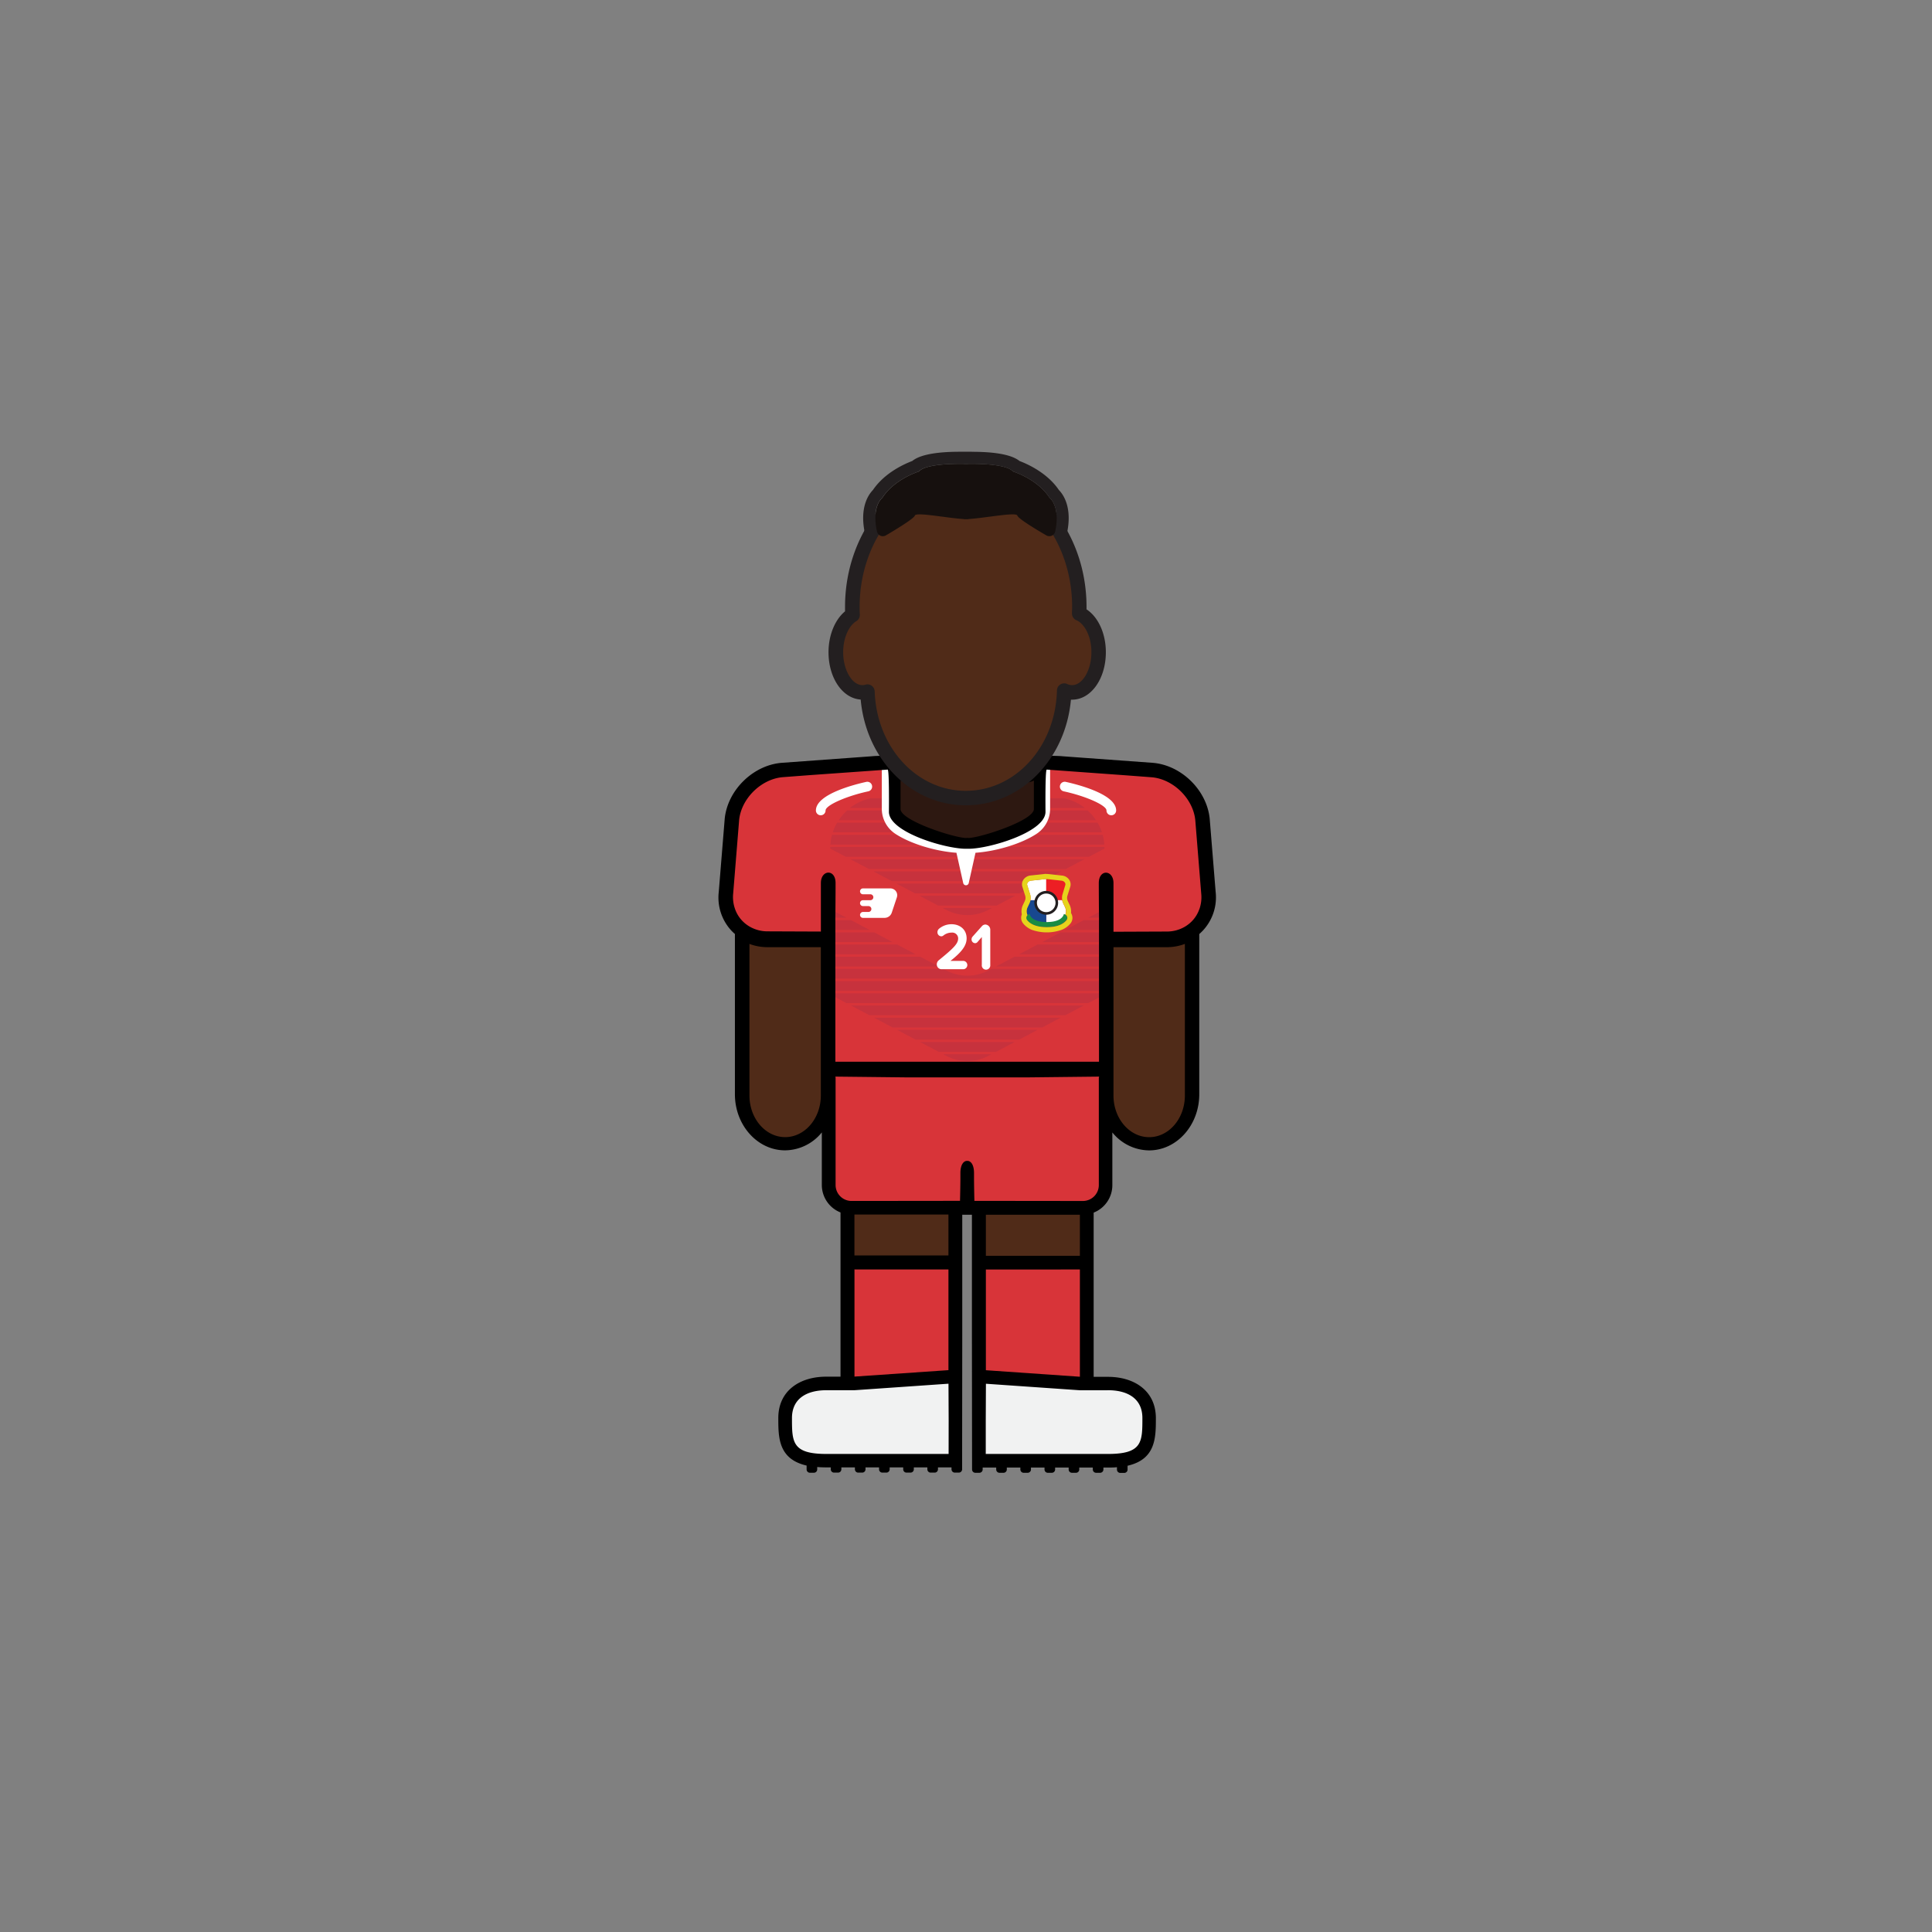 <svg id="player" xmlns="http://www.w3.org/2000/svg" viewBox="0 0 800 800"><rect x="0" y="0" width="800" height="800" fill="#808080" stroke="none"/><defs><style>.cls-1{fill:#502b18}.cls-2{fill:#f1f2f2}.cls-3{fill:#d83439}.cls-6{fill:#fff}.cls-9{fill:#231f20}</style></defs><g id="skin"><path id="arm-left" class="cls-1" d="M306.43 383h36.78v72.38a18.39 18.39 0 01-18.39 18.39 18.39 18.39 0 01-18.39-18.39V383z"/><path id="arm-right" class="cls-1" d="M457.69 383h36.78v72.38a18.39 18.39 0 01-18.39 18.39 18.39 18.39 0 01-18.39-18.39V383z"/><path id="leg-left" class="cls-1" d="M350.38 492.97h45.67v45.67h-45.67z"/><path id="leg-right" class="cls-1" d="M405.28 492.97h45.67v45.67h-45.67z"/></g><g id="boots"><path id="left" class="cls-2" d="M395.83 570.99H373l-22.83 1.98h-12.5l-7.5 2.52-5.25 8.5v9.83l1.91 4.17 3.84 4.06 6.33 1.94h58.83v-33z"/><path id="right" class="cls-2" d="M405.11 571.22h22.83l22.83 1.97h12.5l7.5 2.53 5.25 8.5v9.83l-1.91 4.17-3.84 4.05-6.33 1.95h-58.83v-33z"/></g><g id="socks"><g id="socks-2" data-name="socks"><path id="left-2" data-name="left" class="cls-3" d="M350.38 522.95h45.67v48.04h-45.67z"/><path id="right-2" data-name="right" class="cls-3" d="M404.88 522.95h45.67v48.04h-45.67z"/></g></g><g id="shorts"><path id="shorts-2" data-name="shorts" class="cls-3" d="M342.17 443.49h116.49v47a9.95 9.95 0 01-9.95 9.95h-96.6a9.95 9.95 0 01-9.95-9.95v-47h.01z"/></g><g id="shirt"><path id="shirt-2" data-name="shirt" class="cls-3" d="M370 315.75l-48.29 2.99-11.36 6.25-6.83 10.1-3.31 40.73 5.17 7.67 7.66 4.67h29.5l.17 54h114.83v-53.5l29.34-.17 7.01-4 6.99-10.5-3.4-37.33-6.83-11.84-9.77-6.08-49.84-2.99-1 21.24-6.5 6.5-11.16 3.48-11.88 2.02-15.46-3.17-11-5.66-3.66-3.84-.38-20.57z"/><path d="M412.65 339.64l7.66-4.05H380.8l7.67 4.05h24.18zm-3.32 62.19l1.19-.63H390.6l1.19.63a18.77 18.77 0 0017.54 0zM375 332.54l3.88 2h43.3l3.88-2a21.58 21.58 0 015.4-2h-61.83a21.58 21.58 0 015.37 2zm34.33 8.85l1.43-.75h-20.4l1.43.75a18.77 18.77 0 0017.54 0z" fill="none"/><path d="M388.67 435.54h23.78l7.66-4.05h-39.1l7.66 4.05zm-9.55-5.05H422l7.66-4.05h-58.2l7.66 4.05zm30.21-28.66a18.77 18.77 0 01-17.54 0l-1.19-.63h-46.83v4.05h113.58v-4.05h-46.83zm-39.77 23.61h62l7.66-4.05H361.9l7.66 4.05zm42.85-25.24h44.94v-4.04h-37.28l-7.66 4.04zm19.11-10.09h25.83v-4.05h-18.17l-7.66 4.05zm9.55-5.05h16.28v-4.05h-8.61l-7.67 4.05zm-19.11 10.1h35.39v-4.05h-27.72l-7.67 4.05zm-30.17 42.02a18.77 18.77 0 0017.54 0l1.22-.64h-20zm-39.41-56.17h-8.61v4.05h16.28l-7.67-4.05zm19.11 10.1h-27.72v4.05h35.38l-7.66-4.05zm-9.55-5.05h-18.17v4.05h25.83l-7.66-4.05zm95.41-9.6l-6.72 3.55h6.72v-3.55zm-113.58 0v3.55h6.72l-6.72-3.55zm0 29.79h113.58v4.05H343.77zm37.28-10.09h-37.28v4.04h44.94l-7.66-4.04zm-37.28 15.65l6.68 3.54h100.21l6.69-3.54v-.51H343.77v.51zm16.24 8.58h81.1l7.66-4.04h-96.42l7.66 4.04zm-16.17-70.66h113.44a20.65 20.65 0 00-.69-4.05H344.52a21.41 21.41 0 00-.68 4.05zm25.48 15.14h62.48l7.66-4.05h-77.8l7.66 4.05zm19.11 10.1h24.26l7.66-4.05h-39.58l7.66 4.05zm-9.55-5.05h43.37l7.66-4.05h-58.7l7.67 4.05zm-35.11-18.54l6.44 3.4h100.7l6.44-3.4v-.65H343.79c0 .27-.02.43-.02.65zm48.02 25.36a18.77 18.77 0 0017.54 0l1.47-.77h-20.48zM375 332.54a21.58 21.58 0 00-5.4-2h-9.05a21.46 21.46 0 00-8.62 4h27zm-15.23 27.28h81.58l7.66-4.04H352.1l7.67 4.04zm52.88-20.18h41.2a21.55 21.55 0 00-3.5-4.05h-30zm-31.85-4.05h-30a21.2 21.2 0 00-3.5 4.05h41.2zm50.69-5.05a21.58 21.58 0 00-5.4 2l-3.88 2h27a21.46 21.46 0 00-8.62-4zm-22.16 10.85a18.77 18.77 0 01-17.54 0l-1.43-.75h-43.72a21.35 21.35 0 00-1.81 4h111.46a20.77 20.77 0 00-1.82-4h-43.71z" fill="#c7323d"/><path class="cls-6" d="M430 315.75l-.38 20.57-9.09 7.19-20.53 6.15-20.51-6.15-9.09-7.19-.4-20.57-4.86.84v18.31a12.38 12.38 0 005.47 10.27c6.27 4.2 16.79 7.34 25.43 7.94l2.81 12.56a1.17 1.17 0 002.28 0l2.8-12.56c8.64-.6 19.16-3.74 25.43-7.94a12.38 12.38 0 005.47-10.27v-18.31zm-90.15 21.84a2 2 0 01-2-2c0-6.74 16-10.76 20.86-11.83a2 2 0 01.85 3.91c-9.27 2-17.71 5.8-17.71 7.92a2 2 0 01-2 2zm120.32 0a2 2 0 002-2c0-6.74-16-10.76-20.86-11.83a2 2 0 00-.86 3.91c9.28 2 17.72 5.8 17.72 7.92a2 2 0 002 2zM433.23 364h-.34l-5.95.65c-1.13.12-1.87 1-1.59 1.89l1.15 3.68a5.18 5.18 0 01.15 2.53h6.58z"/><path d="M439.81 372.77a5.06 5.06 0 01.14-2.53l1.16-3.68c.28-.89-.47-1.77-1.6-1.89l-5.94-.65h-.34v8.77z" fill="#ed1e24"/><path class="cls-6" d="M440.22 374a5.38 5.38 0 01-.41-1.27h-6.58v10.92a3.09 3.09 0 001.31-.29l3.88-1.86c2.52-1.21 3.6-3.69 2.56-5.89z"/><path d="M426.65 372.77a5.41 5.41 0 01-.42 1.27l-.76 1.61c-1 2.2 0 4.68 2.56 5.89l3.88 1.86a3.14 3.14 0 001.32.29v-10.92z" fill="#18488f"/><circle class="cls-6" cx="433.23" cy="373.85" r="4.38"/><path class="cls-9" d="M433.23 378.77a4.93 4.93 0 114.92-4.92 4.92 4.92 0 01-4.92 4.92zm0-8.77a3.85 3.85 0 103.84 3.85 3.85 3.85 0 00-3.84-3.85z"/><path d="M433.43 383.93c-4.69 0-7-1.49-8.13-2.88a1.56 1.56 0 011.06-2.55c0 .13.53 3.3 7.07 3.3s7.06-3.17 7.08-3.3a1.56 1.56 0 011.06 2.55c-1.13 1.39-3.44 2.88-8.14 2.88z" fill="#198c44"/><path d="M433.23 364h.34l5.94.65c1.13.12 1.88 1 1.6 1.89l-1.11 3.7a5.06 5.06 0 00-.14 2.53 5.38 5.38 0 00.41 1.27l.76 1.61a3.91 3.91 0 01.16 3.05 1.57 1.57 0 01.43 2.35c-1.13 1.39-3.44 2.88-8.14 2.88s-7-1.49-8.13-2.88a1.56 1.56 0 01.11-2.11 3.94 3.94 0 01.06-3.29l.76-1.61a5.41 5.41 0 00.42-1.27 5.18 5.18 0 00-.15-2.53l-1.15-3.68c-.28-.89.46-1.77 1.59-1.89l5.95-.65h.34m0-2.15a5.63 5.63 0 00-.58 0l-5.94.65a4.06 4.06 0 00-3 1.77 3.43 3.43 0 00-.42 2.9l1.16 3.68a3.1 3.1 0 01.09 1.48 3.39 3.39 0 01-.25.76l-.76 1.61a6.06 6.06 0 00-.46 3.92 3.71 3.71 0 00.56 3.76 9.09 9.09 0 003.52 2.6 18.54 18.54 0 0012.47 0 9.09 9.09 0 003.57-2.59 3.7 3.7 0 00.77-3 3.77 3.77 0 00-.53-1.35 6.14 6.14 0 00-.55-3.31l-.76-1.61a3 3 0 01-.25-.76 3 3 0 01.08-1.48l1.16-3.68a3.4 3.4 0 00-.41-2.9 4.08 4.08 0 00-3-1.77l-5.94-.65h-.57z" fill="#e6d41c"/><g id="brand-new-balance"><path id="brand-new-balance-2" data-name="brand-new-balance" class="cls-6" d="M364.34 367.87h-7a1.22 1.22 0 00-1.22 1.22 1.22 1.22 0 001.22 1.22h3.07a1.21 1.21 0 011.16 1.6 1.22 1.22 0 01-1.16.84h-3.07a1.22 1.22 0 00-1.22 1.22 1.22 1.22 0 001.22 1.22h2.26a1.22 1.22 0 011.16 1.6 1.23 1.23 0 01-1.16.84h-2.26a1.22 1.22 0 00-1.22 1.22 1.22 1.22 0 001.22 1.22h8.92a3.16 3.16 0 003-2.16l2.11-6.33a2.82 2.82 0 00-2.68-3.71z"/></g><path class="cls-6" d="M387.91 399.29a2.13 2.13 0 01.76-1.62c6.24-5.09 8.08-6.91 8.08-9.11a2.43 2.43 0 00-2.68-2.39 5.45 5.45 0 00-3.46 1.23 1.35 1.35 0 01-.86.31 1.66 1.66 0 01-1.57-1.74 1.84 1.84 0 01.66-1.4 8 8 0 015.16-1.87c3.49 0 6.26 2.2 6.26 5.86 0 3.14-2.31 5.86-6.7 9.33H399a1.73 1.73 0 010 3.44h-9.3a2 2 0 01-1.79-2.04zm18.64.28V388l-1.77 2.06a1.38 1.38 0 01-1 .5 1.55 1.55 0 01-1.48-1.56 1.78 1.78 0 01.42-1.16l3.88-4.35a1.94 1.94 0 011.45-.66 2.16 2.16 0 012 2.26v14.53a1.76 1.76 0 11-3.51 0z"/></g><path id="neck" fill="#2d1811" d="M428.13 341.21l-27.59 8.62-28.6-9.62-1.92-23.62h61.04l-2.93 24.62z"/><path d="M503.38 369.38L500.91 339c-1.19-11.87-11.83-22.25-23.72-23.14l-37.14-2.7c-4.07-.45-20.52-.09-39.55.53-19-.62-35.48-1-39.55-.53l-37.14 2.7c-11.89.89-22.53 11.27-23.72 23.14l-2.47 30.36a20.14 20.14 0 005 15.74 18.65 18.65 0 001.69 1.64v66.36c0 12.81 9.32 23.23 20.78 23.23a19.8 19.8 0 0015.21-7.43v21.79a12.24 12.24 0 007.74 11.36v68h-5.93c-10.93 0-19.83 5.8-19.83 17.11 0 8.06 0 17 11.72 19.7v1.6a1.37 1.37 0 001.38 1.37h1.63a1.37 1.37 0 001.38-1.37v-1q1.72.15 3.72.15H344v.8a1.37 1.37 0 001.38 1.37h1.63a1.37 1.37 0 001.38-1.37v-.8H354v.8a1.37 1.37 0 001.38 1.37h1.63a1.37 1.37 0 001.38-1.37v-.8H364v.8a1.37 1.37 0 001.38 1.37h1.63a1.37 1.37 0 001.38-1.37v-.8H374v.8a1.37 1.37 0 001.38 1.37h1.63a1.37 1.37 0 001.38-1.37v-.8H384v.8a1.37 1.37 0 001.38 1.37h1.63a1.37 1.37 0 001.38-1.37v-.8H394v.8a1.37 1.37 0 001.38 1.37h1.63a1.37 1.37 0 001.38-1.37v-.81l.06-55.46V503h4v49.21l.06 54.67v1.6a1.37 1.37 0 001.38 1.37h1.63a1.37 1.37 0 001.38-1.37v-.8h5.61v.8a1.37 1.37 0 001.38 1.37h1.63a1.37 1.37 0 001.38-1.37v-.8h5.61v.8a1.37 1.37 0 001.38 1.37h1.63a1.37 1.37 0 001.38-1.37v-.8h5.61v.8a1.37 1.37 0 001.38 1.37h1.63a1.37 1.37 0 001.38-1.37v-.8h5.61v.8a1.37 1.37 0 001.38 1.37h1.63a1.37 1.37 0 001.38-1.37v-.8h5.61v.8a1.37 1.37 0 001.38 1.37h1.63a1.37 1.37 0 001.38-1.37v-.8h1.89c1.33 0 2.56 0 3.72-.15v1a1.37 1.37 0 001.38 1.37h1.63a1.37 1.37 0 001.38-1.37v-1.6c11.71-2.68 11.72-11.64 11.72-19.7 0-11.31-8.9-17.11-19.83-17.11h-5.93v-68a12.24 12.24 0 007.74-11.36v-21.84a19.8 19.8 0 0015.21 7.43c11.46 0 20.78-10.42 20.78-23.23v-66.36a18.65 18.65 0 001.69-1.64 20.14 20.14 0 005.1-15.74zM372.89 323.2c3.46 1.85 15.64 2.08 27.61 1.8 12 .28 24.15.05 27.61-1.8V335c0 4.81-22.42 12-27.23 12l-.38-.07-.38.07c-4.81 0-27.23-7.18-27.23-12zm-33 75.43v55c0 9.5-6.63 17.23-14.78 17.23s-14.78-7.73-14.78-17.23v-62.78a21.07 21.07 0 007.47 1.36h22.09zm52.91 203.42h-50.65c-14.21 0-14.21-5-14.21-14.89 0-8.22 6.37-11.5 14.21-11.5h11.67l38.93-2.7.07 15.37zm-38.74-76.4h38.67v41.7L354.08 570h-.26v-44.4zm-.26-5.74v-17h38.93v16.93h-38.91zm104.77 55.75h.26c7.84 0 14.21 3.28 14.21 11.5 0 9.91 0 14.89-14.21 14.89h-50.65v-13.7l.07-15.37 38.93 2.7h11.41zm-11.67-50h.26v44.4h-.26l-38.67-2.68v-41.7zm-38.67-5.74V503h38.93v17h-38.91zm46.84-73.78H455v44.58a6.6 6.6 0 01-6.58 6.58h-1.26l-43.68-.05s-.11-3.72-.16-8.75v-2.8c0-3.52-1.41-5.09-2.82-5-1.41-.08-2.82 1.49-2.82 5v2.79c-.05 5-.16 8.75-.16 8.75l-43.68.05h-1.26a6.6 6.6 0 01-6.58-6.58v-44.58h-.07v-.33l30.25.33h48.68l30.25-.33zm35.56 7.51c0 9.5-6.63 17.23-14.78 17.23s-14.78-7.73-14.78-17.23v-61.44h22.09a21.07 21.07 0 007.47-1.36zm6-77.21a13.55 13.55 0 01-2.76 4.66 13.85 13.85 0 01-3.24 2.63 14.72 14.72 0 01-7.47 2l-22.09.09v-20.15c0-5.56-6.08-5.93-6.08 0s.08 14.37.08 14.37v59.59H345.91V380s.08-8.45.08-14.37-6.08-5.54-6.08 0v20.11l-22.09-.09a14.72 14.72 0 01-7.47-2 13.85 13.85 0 01-3.24-2.63 13.55 13.55 0 01-2.76-4.66 14.79 14.79 0 01-.75-6.46l2.46-30.35c.9-8.95 9.23-17.08 18.2-17.75l11.12-.84 32.21-2.29c.68.55.49 17.49.49 17.49 0 8.43 23.34 15.29 31.77 15.29h1.3c8.43 0 31.77-6.86 31.77-15.29 0 0-.19-16.94.49-17.49l32.21 2.33 11.12.84c9 .67 17.3 8.8 18.2 17.75L497.4 370a14.79 14.79 0 01-.75 6.43z" id="border"/><g id="head"><path class="cls-9" d="M402.49 192.07c4.69 0 14.57.35 17 3.18 0 0 10.15 3.11 15.11 10.88 0 0 4.62 3.4 2.23 14a2.46 2.46 0 01-3.65 1.57c-4.18-2.44-11.65-7-12-8.2-.09-.36-.84-.51-2-.51-4 0-12.8 1.61-18.29 1.95v.06h-1.84v-.07c-5.49-.34-14.33-1.95-18.29-1.95-1.18 0-1.93.15-2 .51-.31 1.24-7.78 5.76-12 8.2a2.46 2.46 0 01-3.65-1.57c-2.39-10.57 2.23-14 2.23-14 5-7.77 15.11-10.88 15.11-10.88 2.44-2.84 12.32-3.18 17-3.18h4.98m0-5h-4.98c-13.08 0-17.75 2.23-19.71 3.83-3.12 1.17-11.39 4.8-16.27 12-1.89 1.94-5.71 7.4-3.25 18.3a7.47 7.47 0 0011.11 4.81c6.92-4 10.37-6.37 12.17-8 1.93.09 5 .5 8.05.9s5.84.76 8.36 1a4.57 4.57 0 001.17.14h1.84a4.57 4.57 0 001.17-.14c2.52-.2 5.48-.59 8.36-1s6.12-.81 8.05-.9c1.8 1.64 5.25 4 12.17 8a7.47 7.47 0 0011.05-4.79c2.46-10.9-1.36-16.36-3.25-18.3-4.88-7.2-13.15-10.83-16.27-12-2-1.6-6.63-3.83-19.71-3.83z"/><path id="skin-2" data-name="skin" class="cls-1" d="M446.88 254.05c0-.91.08-1.81.08-2.73 0-30.51-21.06-55.25-47-55.25s-47 24.74-47 55.25c0 1.11 0 2.22.1 3.31-4.05 2.46-6.91 8.44-6.91 15.43 0 9.19 4.93 16.64 11 16.64a7.48 7.48 0 002.1-.32c.82 24.5 18.73 44.08 40.73 44.08S440 310.65 440.66 286a7.65 7.65 0 003.25.74c6.09 0 11-7.45 11-16.64.02-7.67-3.39-14.1-8.03-16.05z"/><path class="cls-9" d="M399.92 333.46c-22.68 0-41.28-19-43.53-43.79-7.52-.49-13.32-8.93-13.32-19.61 0-7 2.64-13.45 6.84-16.92v-1.82c0-32.12 22.45-58.25 50-58.25s50 26.13 50 58.25v1c4.85 3.18 8 10 8 17.76 0 11-6.16 19.64-14 19.64h-.46c-2.25 24.79-20.78 43.74-43.53 43.74zm-40.73-50.08a3 3 0 013 2.9c.77 23.09 17.34 41.18 37.73 41.18 20.58 0 37.15-18.26 37.74-41.58a3 3 0 014.27-2.64 4.73 4.73 0 002 .46c4.35 0 8-6.25 8-13.64 0-7-3.13-11.94-6.22-13.25a3 3 0 01-1.83-2.89v-.18c0-.8.07-1.6.07-2.42 0-28.81-19.76-52.25-44-52.25s-44 23.44-44 52.25c0 .92 0 1.89.09 3.16a3 3 0 01-1.43 2.71c-3.27 2-5.47 7.16-5.47 12.87 0 7.39 3.67 13.64 8 13.64a4.69 4.69 0 001.25-.19 2.74 2.74 0 01.8-.13z"/><path d="M434.61 206.13c-5-7.77-15.11-10.88-15.11-10.88-3.24-3.75-19.5-3.15-19.5-3.15s-16.26-.6-19.5 3.15c0 0-10.15 3.11-15.11 10.88 0 0-4.62 3.4-2.23 14a2.47 2.47 0 003.65 1.57c4.18-2.44 11.65-7 12-8.2.4-1.58 13.18 1 20.31 1.44v.06h1.84v-.07c7.13-.45 19.91-3 20.31-1.44.31 1.24 7.78 5.76 12 8.2a2.47 2.47 0 003.65-1.57c2.31-10.59-2.31-13.99-2.31-13.99z" fill="#16100e"/></g></svg>